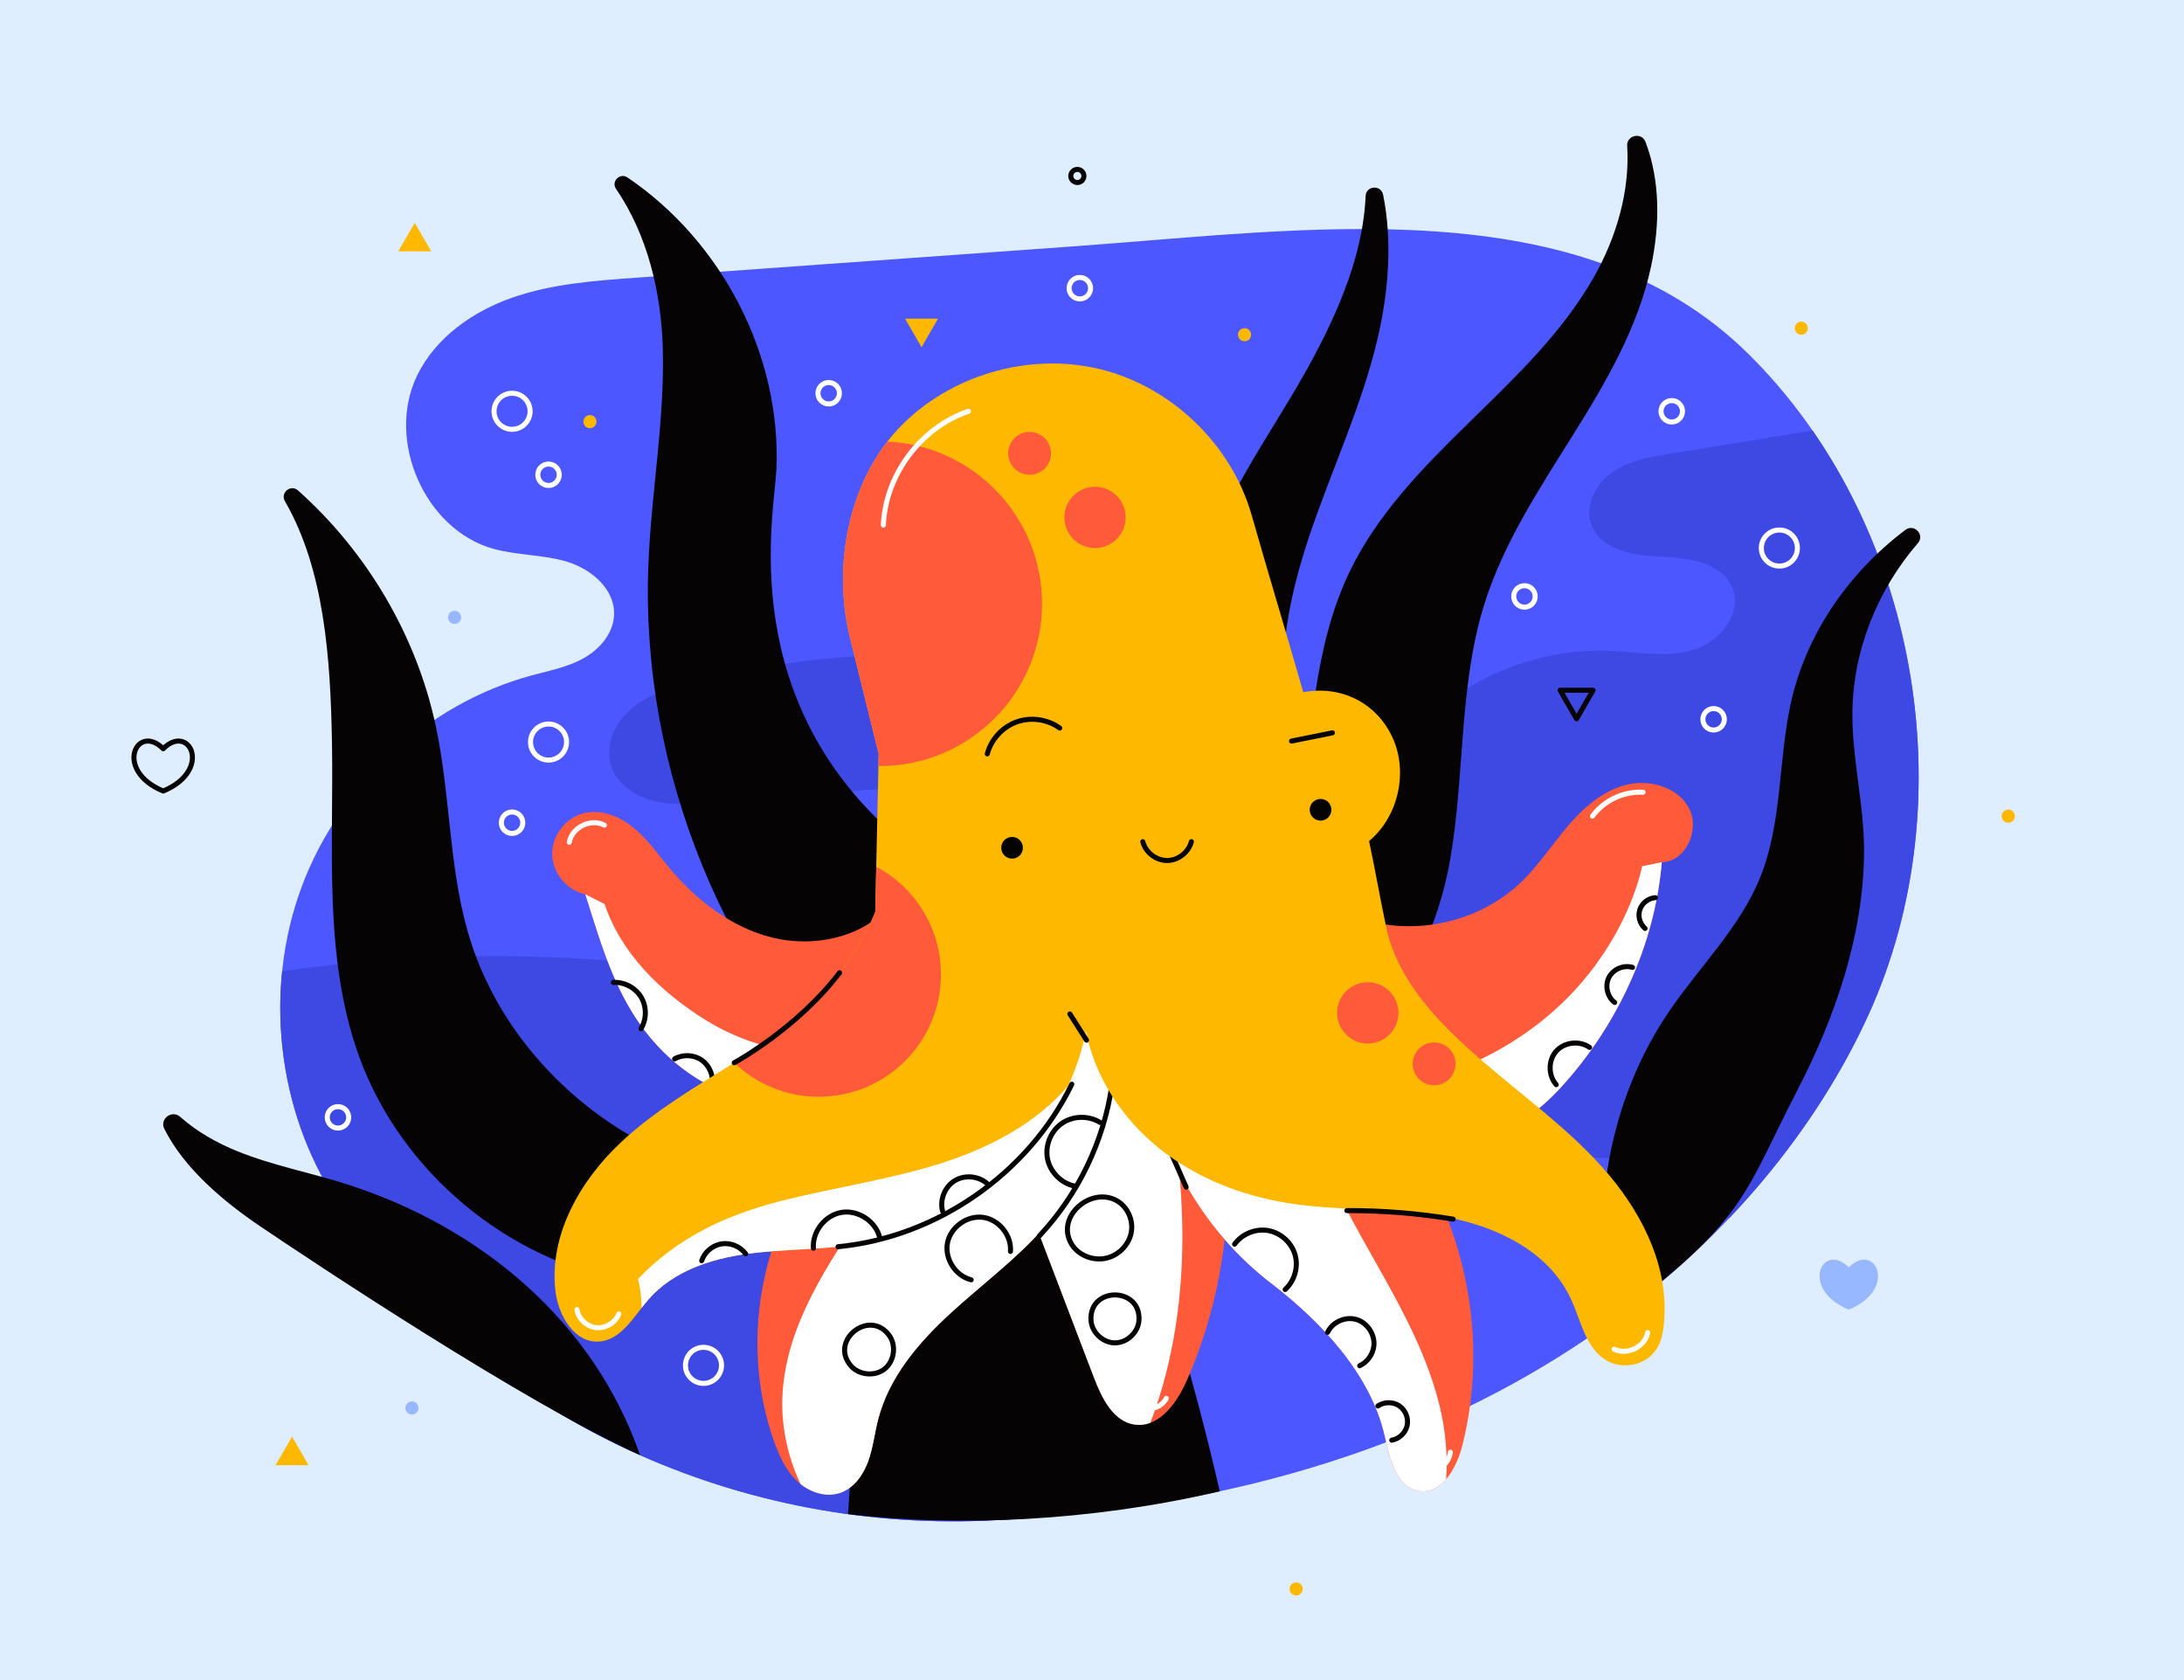 <?xml version="1.0" encoding="utf-8"?>
<!-- Generator: Adobe Illustrator 27.5.0, SVG Export Plug-In . SVG Version: 6.00 Build 0)  -->
<svg version="1.1" xmlns="http://www.w3.org/2000/svg" xmlns:xlink="http://www.w3.org/1999/xlink" x="0px" y="0px"
	 viewBox="0 0 650 500" style="enable-background:new 0 0 650 500;" xml:space="preserve">
<g id="BACKGROUND">
	<rect style="fill:#DEEEFF;" width="650" height="500"/>
</g>
<g id="OBJECTS">
	<g>
		<defs>
			<path id="SVGID_1_" d="M100.222,357.519c-17.735-27.061-21.774-62.949-10.512-93.404c11.262-30.455,37.531-54.686,68.371-63.066
				c5.278-1.434,10.751-2.461,15.552-5.12c4.8-2.659,8.932-7.403,9.131-12.97c0.272-7.612-6.763-13.582-13.92-15.762
				c-7.157-2.18-14.851-1.871-22.054-3.885c-20.376-5.698-32.05-32.372-22.603-51.645c5.545-11.313,16.587-19.012,28.321-23.104
				c11.735-4.092,24.269-5.012,36.64-5.899c43.521-3.121,87.041-6.243,130.562-9.364c69.585-4.991,150.55-17.463,200.653,32.035
				c50.103,49.498,65.116,132.234,35.7,196.74c-29.174,63.976-108.481,143.857-262.772,150.479
				C218.094,455.781,142.042,421.33,100.222,357.519z"/>
		</defs>
		<use xlink:href="#SVGID_1_"  style="overflow:visible;fill:#4D57FF;"/>
		<clipPath id="SVGID_00000176734476223569721430000000856798371433660308_">
			<use xlink:href="#SVGID_1_"  style="overflow:visible;"/>
		</clipPath>
		<g style="clip-path:url(#SVGID_00000176734476223569721430000000856798371433660308_);">
			<path style="fill:#3E49E3;" d="M205.581,203.148c-6.203,1.592-12.538,3.508-17.472,7.592c-4.933,4.083-8.157,10.865-6.292,16.991
				c1.637,5.376,6.806,9.079,12.237,10.523c5.431,1.445,11.161,1.016,16.764,0.576c18.174-1.427,36.348-2.854,54.523-4.28
				c6.357-0.499,12.84-1.028,18.718-3.497c5.879-2.469,11.156-7.256,12.518-13.485c3.317-15.173-15.325-22.843-27.038-22.763
				C248.006,194.954,226.433,197.795,205.581,203.148z"/>
			<path style="fill:#3E49E3;" d="M318.422,485.582c7.551-9.841,9.738-23.558,5.62-35.259
				c-4.118-11.701-14.412-21.026-26.463-23.969c-5.177-1.264-11.699-2.286-13.306-7.366c-1.75-5.531,3.955-10.219,7.898-14.474
				c8.244-8.897,10.134-23.096,4.504-33.84c-5.63-10.744-18.38-17.271-30.388-15.556c-5.188,0.741-10.077,2.84-15.17,4.074
				c-5.093,1.234-10.777,1.509-15.278-1.176c-4.501-2.685-6.962-9.148-3.943-13.431c2.697-3.826,8.069-4.308,12.276-6.36
				c8.079-3.941,11.61-14.394,9.296-23.08c-2.314-8.686-9.388-15.501-17.441-19.495c-8.053-3.994-17.073-5.539-25.977-6.772
				c-48.339-6.696-97.755-5.561-145.735,3.349c13.053,33.43,28.568,69.036,51.354,96.763c24.177,29.42,57.698,50.024,93.054,64.167
				C244.078,467.3,281.203,477.53,318.422,485.582z"/>
			<path style="fill:#3E49E3;" d="M576.711,345.639c-10.196,12.172-24.117,21.179-39.399,25.491
				c-6.034,1.702-13.173,2.468-17.987-1.548c-3.528-2.944-4.857-7.702-7.377-11.544c-4.553-6.944-12.841-10.573-21.011-12.058
				c-8.17-1.485-16.561-1.198-24.795-2.274c-25.397-3.318-48.535-20.536-59.008-43.909c-10.474-23.373-7.924-52.101,6.502-73.264
				c14.426-21.163,40.234-34.037,65.818-32.831c8.191,0.386,16.594,2.085,24.453-0.257c7.858-2.342,14.76-10.826,11.705-18.435
				c-3.05-7.598-13.007-8.993-21.188-9.316c-8.181-0.323-18.178-2.021-20.872-9.752c-1.985-5.696,1.472-12.142,6.46-15.533
				c4.988-3.391,11.156-4.438,17.11-5.403c19.186-3.109,38.371-6.219,57.557-9.328c21.289,33.28,28.147,74.467,25.781,113.903
				L576.711,345.639z"/>
		</g>
		<g style="clip-path:url(#SVGID_00000176734476223569721430000000856798371433660308_);">
			
				<circle style="fill:none;stroke:#FFFFFF;stroke-width:1.5;stroke-linecap:round;stroke-linejoin:round;stroke-miterlimit:10;" cx="529.572" cy="163.101" r="5.366"/>
			
				<circle style="fill:none;stroke:#FFFFFF;stroke-width:1.5;stroke-linecap:round;stroke-linejoin:round;stroke-miterlimit:10;" cx="209.373" cy="406.341" r="5.366"/>
			
				<circle style="fill:none;stroke:#FFFFFF;stroke-width:1.5;stroke-linecap:round;stroke-linejoin:round;stroke-miterlimit:10;" cx="163.253" cy="220.838" r="5.366"/>
			
				<circle style="fill:none;stroke:#FFFFFF;stroke-width:1.5;stroke-linecap:round;stroke-linejoin:round;stroke-miterlimit:10;" cx="152.399" cy="122.4" r="5.366"/>
			<path style="fill:none;stroke:#FFFFFF;stroke-width:1.5;stroke-linecap:round;stroke-linejoin:round;stroke-miterlimit:10;" d="
				M513.195,214.065c0-1.763-1.429-3.193-3.193-3.193s-3.193,1.43-3.193,3.193s1.43,3.193,3.193,3.193
				S513.195,215.828,513.195,214.065z"/>
			<path style="fill:none;stroke:#FFFFFF;stroke-width:1.5;stroke-linecap:round;stroke-linejoin:round;stroke-miterlimit:10;" d="
				M155.592,244.842c0-1.763-1.43-3.193-3.193-3.193s-3.193,1.43-3.193,3.193c0,1.763,1.429,3.193,3.193,3.193
				S155.592,246.605,155.592,244.842z"/>
			<path style="fill:none;stroke:#FFFFFF;stroke-width:1.5;stroke-linecap:round;stroke-linejoin:round;stroke-miterlimit:10;" d="
				M500.736,122.4c0-1.763-1.43-3.193-3.193-3.193c-1.763,0-3.193,1.429-3.193,3.193c0,1.763,1.43,3.193,3.193,3.193
				C499.307,125.592,500.736,124.163,500.736,122.4z"/>
			<path style="fill:none;stroke:#FFFFFF;stroke-width:1.5;stroke-linecap:round;stroke-linejoin:round;stroke-miterlimit:10;" d="
				M456.901,177.5c0-1.763-1.429-3.193-3.193-3.193s-3.193,1.429-3.193,3.193c0,1.763,1.43,3.193,3.193,3.193
				S456.901,179.264,456.901,177.5z"/>
			<path style="fill:none;stroke:#FFFFFF;stroke-width:1.5;stroke-linecap:round;stroke-linejoin:round;stroke-miterlimit:10;" d="
				M324.572,85.765c0-1.763-1.43-3.193-3.193-3.193c-1.763,0-3.193,1.429-3.193,3.193c0,1.763,1.43,3.193,3.193,3.193
				C323.142,88.958,324.572,87.528,324.572,85.765z"/>
			<path style="fill:none;stroke:#FFFFFF;stroke-width:1.5;stroke-linecap:round;stroke-linejoin:round;stroke-miterlimit:10;" d="
				M166.445,141.291c0-1.763-1.43-3.193-3.193-3.193c-1.763,0-3.193,1.43-3.193,3.193c0,1.763,1.43,3.193,3.193,3.193
				C165.016,144.484,166.445,143.055,166.445,141.291z"/>
			<path style="fill:none;stroke:#FFFFFF;stroke-width:1.5;stroke-linecap:round;stroke-linejoin:round;stroke-miterlimit:10;" d="
				M103.781,332.532c0-1.763-1.429-3.193-3.193-3.193c-1.763,0-3.193,1.43-3.193,3.193s1.429,3.193,3.193,3.193
				C102.352,335.725,103.781,334.295,103.781,332.532z"/>
			<path style="fill:none;stroke:#FFFFFF;stroke-width:1.5;stroke-linecap:round;stroke-linejoin:round;stroke-miterlimit:10;" d="
				M249.825,117.034c0-1.763-1.429-3.193-3.193-3.193c-1.763,0-3.193,1.43-3.193,3.193c0,1.763,1.43,3.193,3.193,3.193
				C248.396,120.227,249.825,118.797,249.825,117.034z"/>
		</g>
	</g>
	<g>
		<path style="fill:#060305;" d="M139.093,276.86c-5.57-19.856-5.102-40.923-9.456-61.079c-5.794-26.82-20.478-51.575-40.943-69.819
			c-2.177-1.941-5.351,0.689-3.892,3.214c11.837,20.472,13.554,47.196,13.998,71.669c0.571,31.471-2.642,63.973,8.084,93.565
			c12.414,34.25,44.088,60.769,79.986,66.969l55.203-29.037C196.233,353.821,151.481,321.02,139.093,276.86z"/>
		<path style="fill:#060305;" d="M268.978,250.847c-50.548-41.806-38.528-97.754-37.917-110.969
			c1.574-34.032-16.217-68.068-44.332-87.078c-2.205-1.491-4.897,1.196-3.396,3.394c9.372,13.724,13.506,30.859,13.936,47.787
			c0.547,21.545-3.504,42.941-4.313,64.478c-2.293,60.993,22.913,122.5,67.349,164.344L252.39,450.62
			c32.798,3.881,72.409,2.142,110.638-6.792C330.216,301.759,285.484,264.498,268.978,250.847z"/>
		<path style="fill:#060305;" d="M411.64,57.952c-0.615-3.023-5.062-2.723-5.198,0.359c-0.989,22.254-12.738,44.389-24.75,63.982
			c-15.546,25.358-32.746,52.923-29.083,82.44l31.672,16.105c-5.394-20.144-1.205-41.642,5.426-61.413
			c6.631-19.771,15.691-38.781,20.389-59.099C413.236,86.746,414.443,71.726,411.64,57.952z"/>
		<path style="fill:#060305;" d="M489.729,42.221c-1.135-2.978-5.649-1.995-5.446,1.185c0.855,13.383-3.218,27.277-9.93,39.088
			c-9.426,16.587-23.507,29.936-37.154,43.268c-13.647,13.331-27.312,27.25-35.561,44.453
			c-10.907,22.748-11.293,48.866-14.856,73.841c-3.563,24.975-11.982,51.605-32.998,65.56l34.736,4.953
			c24.766-6.672,38.636-33.447,43.063-58.712c4.427-25.264,2.529-51.653,10.204-76.127c5.62-17.923,16.085-33.856,26.051-49.778
			c9.966-15.922,19.706-32.463,23.592-50.84C494.079,66.579,494.062,53.583,489.729,42.221z"/>
		<path style="fill:#060305;" d="M570.819,161.616c2.127-2.456-1.142-5.874-3.736-3.917c-16.99,12.812-29.716,31.192-34.189,51.978
			c-3.67,17.057-2.471,35.237-9.011,51.412c-5.997,14.834-17.857,26.38-26.901,39.58c-18.203,26.566-24.158,60.851-17.324,92.237
			c40.348-30.075,38.862-36.724,55.367-68.648c11.301-21.858,19.607-46.109,19.751-70.715c0.08-13.773-3.524-27.368-3.468-41.141
			C551.384,193.855,558.696,175.613,570.819,161.616z"/>
		<path style="fill:#060305;" d="M190.473,433.056c-13.692-39.533-47.125-67.736-87.085-80.564
			c-10.826-3.476-22.099-5.582-32.642-9.838c-6.166-2.49-12.176-5.864-17.114-10.273c-2.46-2.197-6.205,0.633-4.728,3.582
			c5.9,11.776,17.645,21.64,28.568,29.02C92.648,375.234,156.224,417.607,190.473,433.056z"/>
	</g>
	<g>
		<path style="fill:none;stroke:#060305;stroke-width:1.5;stroke-linecap:round;stroke-linejoin:round;stroke-miterlimit:10;" d="
			M48.569,222.83c-7.81-7.81-14.868,6.401,0,12.592C63.437,229.231,56.379,215.02,48.569,222.83z"/>
		<path style="fill:#97B8FF;" d="M550.233,377.174c-7.81-7.81-14.868,6.401,0,12.592
			C565.101,383.575,558.044,369.364,550.233,377.174z"/>
		<circle style="fill:#FFB800;" cx="536.1" cy="97.664" r="1.953"/>
		<path style="fill:#FFB800;" d="M599.647,242.889c0-1.078-0.874-1.953-1.953-1.953c-1.078,0-1.953,0.874-1.953,1.953
			s0.874,1.953,1.953,1.953C598.773,244.842,599.647,243.968,599.647,242.889z"/>
		<circle style="fill:#97B8FF;" cx="122.589" cy="419.025" r="1.953"/>
		<path style="fill:#FFB800;" d="M387.719,472.879c0-1.078-0.874-1.953-1.953-1.953c-1.078,0-1.953,0.874-1.953,1.953
			s0.874,1.953,1.953,1.953C386.844,474.832,387.719,473.958,387.719,472.879z"/>
		<path style="fill:#FFB800;" d="M177.526,125.485c0-1.078-0.874-1.953-1.953-1.953c-1.078,0-1.953,0.874-1.953,1.953
			s0.874,1.953,1.953,1.953C176.652,127.438,177.526,126.564,177.526,125.485z"/>
		<circle style="fill:#FFB800;" cx="370.402" cy="99.616" r="1.953"/>
		
			<circle style="fill:none;stroke:#060305;stroke-width:1.5;stroke-linecap:round;stroke-linejoin:round;stroke-miterlimit:10;" cx="320.641" cy="52.369" r="1.953"/>
		<path style="fill:#97B8FF;" d="M137.246,183.735c0-1.078-0.874-1.953-1.953-1.953s-1.953,0.874-1.953,1.953
			c0,1.078,0.874,1.953,1.953,1.953S137.246,184.814,137.246,183.735z"/>
		<polygon style="fill:#FFB800;" points="123.439,66.315 118.532,74.814 128.346,74.814 		"/>
		<polygon style="fill:#FFB800;" points="86.928,427.553 82.021,436.053 91.835,436.053 		"/>
		
			<polygon style="fill:none;stroke:#060305;stroke-width:1.5;stroke-linecap:round;stroke-linejoin:round;stroke-miterlimit:10;" points="
			469.224,213.915 474.131,205.416 464.316,205.416 		"/>
		<polygon style="fill:#FFB800;" points="274.271,103.33 279.178,94.83 269.363,94.83 		"/>
	</g>
	<g>
		<g>
			<path style="fill:#FF5B3B;" d="M353.302,410.682c-2.287,5.22-5.996,10.931-10.944,12.753c-1.408,0.543-2.933,0.749-4.548,0.543
				c-6.435-0.84-9.872-7.843-12.185-13.903c-10.828-28.375-21.656-56.737-32.484-85.111l24.757-34.938l23.206,3.514l13.425,2.029
				C369.557,332.018,369.104,374.555,353.302,410.682z"/>
			<g>
				<path style="fill:#FFFFFF;" d="M342.358,423.435c-1.408,0.543-2.933,0.749-4.548,0.543c-6.435-0.84-9.872-7.843-12.185-13.903
					c-10.828-28.375-21.656-56.737-32.484-85.111l24.757-34.938l23.206,3.514c5.66,23.452,10.337,47.188,10.763,71.26
					C352.217,384.672,349.452,404.971,342.358,423.435z"/>
				<path style="fill:none;stroke:#060305;stroke-width:1.5;stroke-linecap:round;stroke-linejoin:round;stroke-miterlimit:10;" d="
					M318.87,370.177c2.142,3.65,6.991,5.332,11.036,4.088c3.444-1.059,6.231-4.119,6.813-7.674c0.582-3.556-1.156-7.419-4.279-9.215
					C324.763,352.963,314.082,362.021,318.87,370.177z"/>
				<path style="fill:none;stroke:#060305;stroke-width:1.5;stroke-linecap:round;stroke-linejoin:round;stroke-miterlimit:10;" d="
					M324.689,392.791c0.151,3.63,3.475,6.837,7.109,6.857c3.634,0.02,6.993-3.148,7.185-6.777
					C339.508,382.948,324.274,382.851,324.689,392.791z"/>
				<path style="fill:none;stroke:#FFFFFF;stroke-width:1.5;stroke-linecap:round;stroke-linejoin:round;stroke-miterlimit:10;" d="
					M337.348,417.849c2.797,2.603,8.004,1.701,9.763-1.69"/>
			</g>
		</g>
		<g>
			<path style="fill:#FF5B3B;" d="M435.183,430.322c-0.879,3.45-2.494,7.223-4.794,9.91c-2.08,2.416-4.716,3.941-7.895,3.527
				c-6.809-0.892-8.825-9.523-10.324-16.216c-4.109-18.413-18.813-34.099-33.776-45.573c-21.087-16.164-35.055-41.309-37.626-67.745
				l47.924,15.208l29.098,9.239C436.565,364.709,443.116,399.208,435.183,430.322z"/>
			<g>
				<path style="fill:#FFFFFF;" d="M430.389,440.232c-2.08,2.416-4.716,3.941-7.895,3.527c-6.809-0.892-8.825-9.523-10.324-16.216
					c-4.109-18.413-18.813-34.099-33.776-45.573c-21.087-16.164-35.055-41.309-37.626-67.745l47.924,15.208
					c3.178,13.593,9.691,26.475,16.526,38.763c8.967,16.126,18.8,32.135,23.193,50.043
					C430.157,425.347,430.906,432.88,430.389,440.232z"/>
				<path style="fill:none;stroke:#060305;stroke-width:1.5;stroke-linecap:round;stroke-linejoin:round;stroke-miterlimit:10;" d="
					M367.44,370.273c2.217-3.064,6.249-4.702,9.975-4.052c3.726,0.65,6.965,3.555,8.015,7.189c1.049,3.634-0.142,7.819-2.948,10.355
					"/>
				<path style="fill:none;stroke:#060305;stroke-width:1.5;stroke-linecap:round;stroke-linejoin:round;stroke-miterlimit:10;" d="
					M395.119,396.504c1.456-3.089,5.327-4.79,8.598-3.808s5.559,4.503,5.166,7.895c-0.289,2.494-1.936,4.788-4.207,5.858"/>
				<path style="fill:none;stroke:#060305;stroke-width:1.5;stroke-linecap:round;stroke-linejoin:round;stroke-miterlimit:10;" d="
					M410.088,418.43c1.842-1.277,4.467-1.299,6.331-0.054c1.864,1.245,2.848,3.679,2.374,5.87c-0.474,2.191-2.377,4-4.589,4.363"/>
				<path style="fill:none;stroke:#FFFFFF;stroke-width:1.5;stroke-linecap:round;stroke-linejoin:round;stroke-miterlimit:10;" d="
					M421.967,438.12c4.094,1.467,9.148-1.633,9.697-5.947"/>
			</g>
			<path style="fill:none;stroke:#060305;stroke-width:1.5;stroke-linecap:round;stroke-linejoin:round;stroke-miterlimit:10;" d="
				M348.081,342.092c1.647,3.738,3.294,7.477,4.941,11.215"/>
		</g>
		<g>
			<path style="fill:#FF5B3B;" d="M310.908,365.122c-8.399,9.639-18.826,17.25-28.233,25.907
				c-9.406,8.657-18.064,18.891-21.281,31.256c-1.098,4.199-1.537,8.567-3.01,12.637c-1.486,4.083-4.264,7.998-8.373,9.381
				c-3.98,1.344-8.45-0.013-11.758-2.649c-0.375-0.297-0.737-0.607-1.073-0.93c-3.372-3.23-5.349-7.636-6.9-12.042
				c-9.277-26.398-5.065-57.15,10.957-80.085l36.334-26.372l50.767-36.838C336.337,312.611,329.527,343.712,310.908,365.122z"/>
			<g>
				<path style="fill:#FFFFFF;" d="M310.908,365.122c-8.399,9.639-18.826,17.25-28.233,25.907
					c-9.406,8.657-18.064,18.891-21.281,31.256c-1.098,4.199-1.537,8.567-3.01,12.637c-1.486,4.083-4.264,7.998-8.373,9.381
					c-3.98,1.344-8.45-0.013-11.758-2.649c-3.98-8.45-5.931-17.844-5.336-27.173c1.305-20.402,13.438-38.272,24.86-55.225
					c7.804-11.577,15.66-23.891,19.795-37.032l50.767-36.838C336.337,312.611,329.527,343.712,310.908,365.122z"/>
				<path style="fill:none;stroke:#060305;stroke-width:1.5;stroke-linecap:round;stroke-linejoin:round;stroke-miterlimit:10;" d="
					M309.316,367.839c11.568-12.316,19.228-28.248,21.625-44.973"/>
				<path style="fill:none;stroke:#060305;stroke-width:1.5;stroke-linecap:round;stroke-linejoin:round;stroke-miterlimit:10;" d="
					M253.2,406.437c2.432,2.849,7.194,3.296,10.112,0.948c2.919-2.347,3.504-7.094,1.243-10.08
					C258.637,389.49,246.836,398.981,253.2,406.437z"/>
				<path style="fill:none;stroke:#060305;stroke-width:1.5;stroke-linecap:round;stroke-linejoin:round;stroke-miterlimit:10;" d="
					M300.733,372.442c0.384-4.776-3.431-9.509-8.179-10.148c-4.748-0.638-9.678,2.919-10.569,7.627
					c-0.891,4.708,2.399,9.82,7.052,10.961"/>
				<path style="fill:none;stroke:#060305;stroke-width:1.5;stroke-linecap:round;stroke-linejoin:round;stroke-miterlimit:10;" d="
					M327.392,334.046c-3.412-2.122-8.082-2.003-11.382,0.29c-3.3,2.293-5.04,6.628-4.242,10.566c0.798,3.938,4.09,7.253,8.022,8.08"
					/>
				<path style="fill:none;stroke:#FFFFFF;stroke-width:1.5;stroke-linecap:round;stroke-linejoin:round;stroke-miterlimit:10;" d="
					M243.67,437.628c1.833,1.129,4.235,1.274,6.19,0.373c1.956-0.9,3.407-2.819,3.742-4.945"/>
			</g>
		</g>
		<g>
			<path style="fill:#FF5B3B;" d="M280.815,294.198c-4.07,10.712-12.533,19.601-22.728,25.609
				c-6.861,4.044-14.523,6.797-22.173,7.895c-15.958,2.313-31.967-6.435-42.303-18.813c-10.35-12.366-14.523-27.354-19.395-42.73
				c-5.466-1.124-9.794-6.37-9.871-11.952c-0.091-5.582,4.083-10.931,9.523-12.223c5.156-1.227,10.608,1.008,14.704,4.367
				c4.109,3.359,7.184,7.779,10.569,11.862c8.037,9.652,18.477,17.792,30.662,20.803c12.197,3.023,26.256,0.181,34.745-9.084
				L280.815,294.198z"/>
			<g>
				<path style="fill:#FFFFFF;" d="M258.087,319.808c-6.861,4.044-14.523,6.797-22.173,7.895
					c-15.958,2.313-31.967-6.435-42.303-18.813c-10.35-12.366-14.523-27.354-19.395-42.73l5.711,2.882
					c5,14.833,16.797,26.268,30.08,34.525c13.296,8.257,29.499,11.732,45.004,9.639
					C256.045,315.415,257.066,317.611,258.087,319.808z"/>
				<path style="fill:none;stroke:#060305;stroke-width:1.5;stroke-linecap:round;stroke-linejoin:round;stroke-miterlimit:10;" d="
					M182.554,292.375c3.275-0.173,6.581,1.591,8.262,4.407c1.681,2.816,1.665,6.563-0.041,9.364"/>
				<path style="fill:none;stroke:#060305;stroke-width:1.5;stroke-linecap:round;stroke-linejoin:round;stroke-miterlimit:10;" d="
					M200.771,315.135c2.45-1.402,5.699-1.266,8.024,0.336c2.324,1.602,3.608,4.59,3.17,7.379"/>
			</g>
			<path style="fill:none;stroke:#FFFFFF;stroke-width:1.5;stroke-linecap:round;stroke-linejoin:round;stroke-miterlimit:10;" d="
				M169.427,250.673c0.759-4.453,6.452-7.238,10.434-5.105"/>
		</g>
		<g>
			<path style="fill:#FF5B3B;" d="M494.581,256.598c-2.08,24.602-13.179,48.544-29.822,66.789
				c-6.784,7.43-15.57,14.343-25.623,14.097c-11.861,0.439-23.426-4.122-32.225-11.939c-3.36-2.959-6.319-6.409-8.735-10.221
				l5.776-42.265c16.552,5.853,36.257,1.576,48.88-10.634c5.155-5.001,9.122-11.086,13.774-16.552
				c4.665-5.479,10.337-10.518,17.301-12.288c6.965-1.77,15.376,0.594,18.761,6.926
				C506.055,246.856,501.765,256.456,494.581,256.598z"/>
			<g>
				<path style="fill:#FFFFFF;" d="M494.581,256.598c-2.08,24.602-13.179,48.544-29.822,66.789
					c-6.784,7.43-15.57,14.343-25.623,14.097c-11.861,0.439-23.426-4.122-32.225-11.939c71.776-11.435,81.803-67.745,81.803-67.745
					L494.581,256.598z"/>
				<path style="fill:none;stroke:#060305;stroke-width:1.5;stroke-linecap:round;stroke-linejoin:round;stroke-miterlimit:10;" d="
					M473.086,311.722c-2.966-2.112-7.489-1.607-9.917,1.106s-2.427,7.265,0.001,9.978"/>
				<path style="fill:none;stroke:#060305;stroke-width:1.5;stroke-linecap:round;stroke-linejoin:round;stroke-miterlimit:10;" d="
					M485.869,287.902c-2.646-0.801-5.772,0.531-7.025,2.995c-1.254,2.464-0.49,5.776,1.715,7.442"/>
				<path style="fill:none;stroke:#060305;stroke-width:1.5;stroke-linecap:round;stroke-linejoin:round;stroke-miterlimit:10;" d="
					M492.669,267.154c-2.054,0.129-3.961,1.595-4.615,3.546c-0.654,1.952-0.016,4.27,1.546,5.611"/>
			</g>
			<path style="fill:none;stroke:#FFFFFF;stroke-width:1.5;stroke-linecap:round;stroke-linejoin:round;stroke-miterlimit:10;" d="
				M473.946,242.889c3.422-4.667,9.282-7.435,15.06-7.113"/>
		</g>
		<g>
			<path style="fill:#FFB800;" d="M495.377,391.185c-0.179,4.599-0.653,9.208-4.083,12.313c-3.42,3.104-8.829,3.746-12.891,1.536
				c-6.419-3.483-7.819-11.86-10.892-18.5c-6.567-14.217-22.478-21.815-37.906-24.457c-15.417-2.663-31.297-1.558-46.735-4.104
				c-13.754-2.273-27.14-7.566-37.99-16.301c-10.839-8.745-19.006-21.058-21.658-34.749c-1.168,5.662-2.967,11.092-5.325,16.217
				c-11.365,24.73-35.622,42.704-63.078,47.167c-10.808,1.747-21.847,1.368-32.676,2.883c-10.839,1.494-21.952,5.251-29.129,13.512
				c-0.695,0.8-1.368,1.652-2.042,2.515c-3.589,4.62-7.135,9.703-12.734,10.039c-7.272,0.453-12.06-7.724-12.923-14.943
				c-1.989-16.722,7.345-33.033,19.658-44.515c10.008-9.334,21.9-16.248,33.538-23.51c2.684-1.673,5.367-3.368,7.998-5.114
				c14.038-9.303,27.793-24.173,33.991-39.821l0.284-13.428l0.652-29.94l0.074-3.599c-2.852-11.555-5.704-23.099-8.545-34.654
				c-4.809-19.532-1.231-42.441,11.124-58.322c1.063-1.368,2.189-2.684,3.378-3.936c15.038-15.838,38.811-22.805,60.026-17.585
				c21.215,5.22,39.053,22.426,45.03,43.431c5.135,18.016,10.197,34.665,15.354,52.681c11.187-2.094,21.658,3.052,26.488,13.333
				c4.83,10.292,1.852,23.699-6.904,30.96c1.863,8.703,3.273,17.132,5.146,25.835c3.399,15.87,15.607,28.351,27.856,39.011
				c12.249,10.66,25.614,20.163,36.443,32.265C487.737,359.519,496.02,374.957,495.377,391.185z"/>
			<g>
				<path style="fill:#060305;" d="M304.444,252.308c0-1.784-1.446-3.23-3.23-3.23c-1.784,0-3.23,1.446-3.23,3.23
					c0,1.784,1.446,3.23,3.23,3.23C302.997,255.538,304.444,254.092,304.444,252.308z"/>
				<path style="fill:#060305;" d="M396.25,240.997c0-1.784-1.446-3.23-3.23-3.23c-1.784,0-3.23,1.446-3.23,3.23
					c0,1.784,1.446,3.23,3.23,3.23C394.804,244.228,396.25,242.781,396.25,240.997z"/>
				<path style="fill:none;stroke:#060305;stroke-width:1.5;stroke-linecap:round;stroke-linejoin:round;stroke-miterlimit:10;" d="
					M293.835,224.359c1.152-4.333,4.535-8.008,8.758-9.514c4.223-1.506,9.168-0.799,12.801,1.828"/>
				<path style="fill:none;stroke:#060305;stroke-width:1.5;stroke-linecap:round;stroke-linejoin:round;stroke-miterlimit:10;" d="
					M384.398,220.544c4.053-0.815,8.106-1.63,12.159-2.445"/>
				<path style="fill:none;stroke:#060305;stroke-width:1.5;stroke-linecap:round;stroke-linejoin:round;stroke-miterlimit:10;" d="
					M340.112,250.487c0.82,3.178,3.949,5.602,7.231,5.603c3.281,0,6.411-2.424,7.232-5.601"/>
			</g>
			<g>
				<path style="fill:#FFFFFF;" d="M317.898,323.142c-11.37,24.731-35.623,42.704-63.081,47.162
					c-10.802,1.744-21.85,1.37-32.677,2.881c-10.841,1.499-21.953,5.259-29.124,13.515c-0.698,0.801-1.37,1.654-2.042,2.52
					c-0.039-2.907-0.4-5.789-1.085-8.605c11.719-12.197,25.765-18.865,42.148-23.09c16.384-4.225,33.285-6.461,49.358-11.758
					C295.144,341.244,308.608,334.06,317.898,323.142z"/>
				<path style="fill:none;stroke:#060305;stroke-width:1.5;stroke-linecap:round;stroke-linejoin:round;stroke-miterlimit:10;" d="
					M208.836,375.199c0.855-2.581,3.229-4.594,5.915-5.015c2.686-0.421,5.563,0.768,7.167,2.963"/>
				<path style="fill:none;stroke:#060305;stroke-width:1.5;stroke-linecap:round;stroke-linejoin:round;stroke-miterlimit:10;" d="
					M242.089,371.488c-0.382-4.953,3.48-9.869,8.382-10.671c4.902-0.802,10.129,2.629,11.344,7.446"/>
				<path style="fill:none;stroke:#060305;stroke-width:1.5;stroke-linecap:round;stroke-linejoin:round;stroke-miterlimit:10;" d="
					M280.536,360.457c-0.912-3.366,0.63-7.245,3.604-9.068c2.974-1.822,7.13-1.435,9.716,0.906"/>
				<path style="fill:none;stroke:#060305;stroke-width:1.5;stroke-linecap:round;stroke-linejoin:round;stroke-miterlimit:10;" d="
					M249.428,371.033c29.375-2.831,56.678-21.814,69.562-48.364"/>
			</g>
			<g>
				<path style="fill:#FF5B3B;" d="M310.131,179.671c0,26.677-21.637,48.314-48.314,48.314h-0.379l0.074-3.599
					c-2.852-11.555-5.704-23.099-8.545-34.654c-4.809-19.532-1.231-42.441,11.124-58.322
					C289.715,132.6,310.131,153.752,310.131,179.671z"/>
				<path style="fill:#FF5B3B;" d="M280.044,290.021c0,20.09-16.29,36.38-36.369,36.38c-9.766,0-18.627-3.852-25.162-10.113
					c2.684-1.673,5.367-3.368,7.998-5.114c14.038-9.303,27.793-24.173,33.991-39.821l0.284-13.428
					C272.246,264.049,280.044,276.12,280.044,290.021z"/>
				<path style="fill:#FF5B3B;" d="M312.802,134.914c0-3.522-2.855-6.377-6.377-6.377c-3.522,0-6.377,2.855-6.377,6.377
					s2.855,6.377,6.377,6.377C309.947,141.291,312.802,138.436,312.802,134.914z"/>
				<path style="fill:#FF5B3B;" d="M433.192,316.61c0-3.522-2.855-6.377-6.377-6.377c-3.522,0-6.377,2.855-6.377,6.377
					c0,3.522,2.855,6.377,6.377,6.377C430.337,322.987,433.192,320.132,433.192,316.61z"/>
				<circle style="fill:#FF5B3B;" cx="325.896" cy="153.98" r="9.121"/>
				
					<ellipse transform="matrix(0.383 -0.924 0.924 0.383 -27.256 561.992)" style="fill:#FF5B3B;" cx="406.912" cy="301.392" rx="9.121" ry="9.121"/>
			</g>
			<g>
				<path style="fill:none;stroke:#FFFFFF;stroke-width:1.5;stroke-linecap:round;stroke-linejoin:round;stroke-miterlimit:10;" d="
					M480.396,401.518c3.841,1.945,9.2-0.696,9.998-4.927"/>
				<path style="fill:none;stroke:#060305;stroke-width:1.5;stroke-linecap:round;stroke-linejoin:round;stroke-miterlimit:10;" d="
					M218.513,316.288c0,0,18.701-10.142,31.357-26.798"/>
				<path style="fill:none;stroke:#060305;stroke-width:1.5;stroke-linecap:round;stroke-linejoin:round;stroke-miterlimit:10;" d="
					M400.849,360.281c10.595-0.038,21.193,0.816,31.645,2.549"/>
				<path style="fill:none;stroke:#FFFFFF;stroke-width:1.5;stroke-linecap:round;stroke-linejoin:round;stroke-miterlimit:10;" d="
					M171.69,389.735c0.483,2.778,2.954,5.087,5.758,5.379c2.804,0.293,5.699-1.455,6.745-4.074"/>
				<path style="fill:none;stroke:#060305;stroke-width:1.5;stroke-linecap:round;stroke-linejoin:round;stroke-miterlimit:10;" d="
					M323.364,309.555c-1.649-2.599-3.298-5.198-4.947-7.796"/>
				<path style="fill:none;stroke:#FFFFFF;stroke-width:1.5;stroke-linecap:round;stroke-linejoin:round;stroke-miterlimit:10;" d="
					M262.905,156.26c0.63-14.961,11.142-29.023,25.313-33.861"/>
			</g>
		</g>
	</g>
</g>
</svg>
